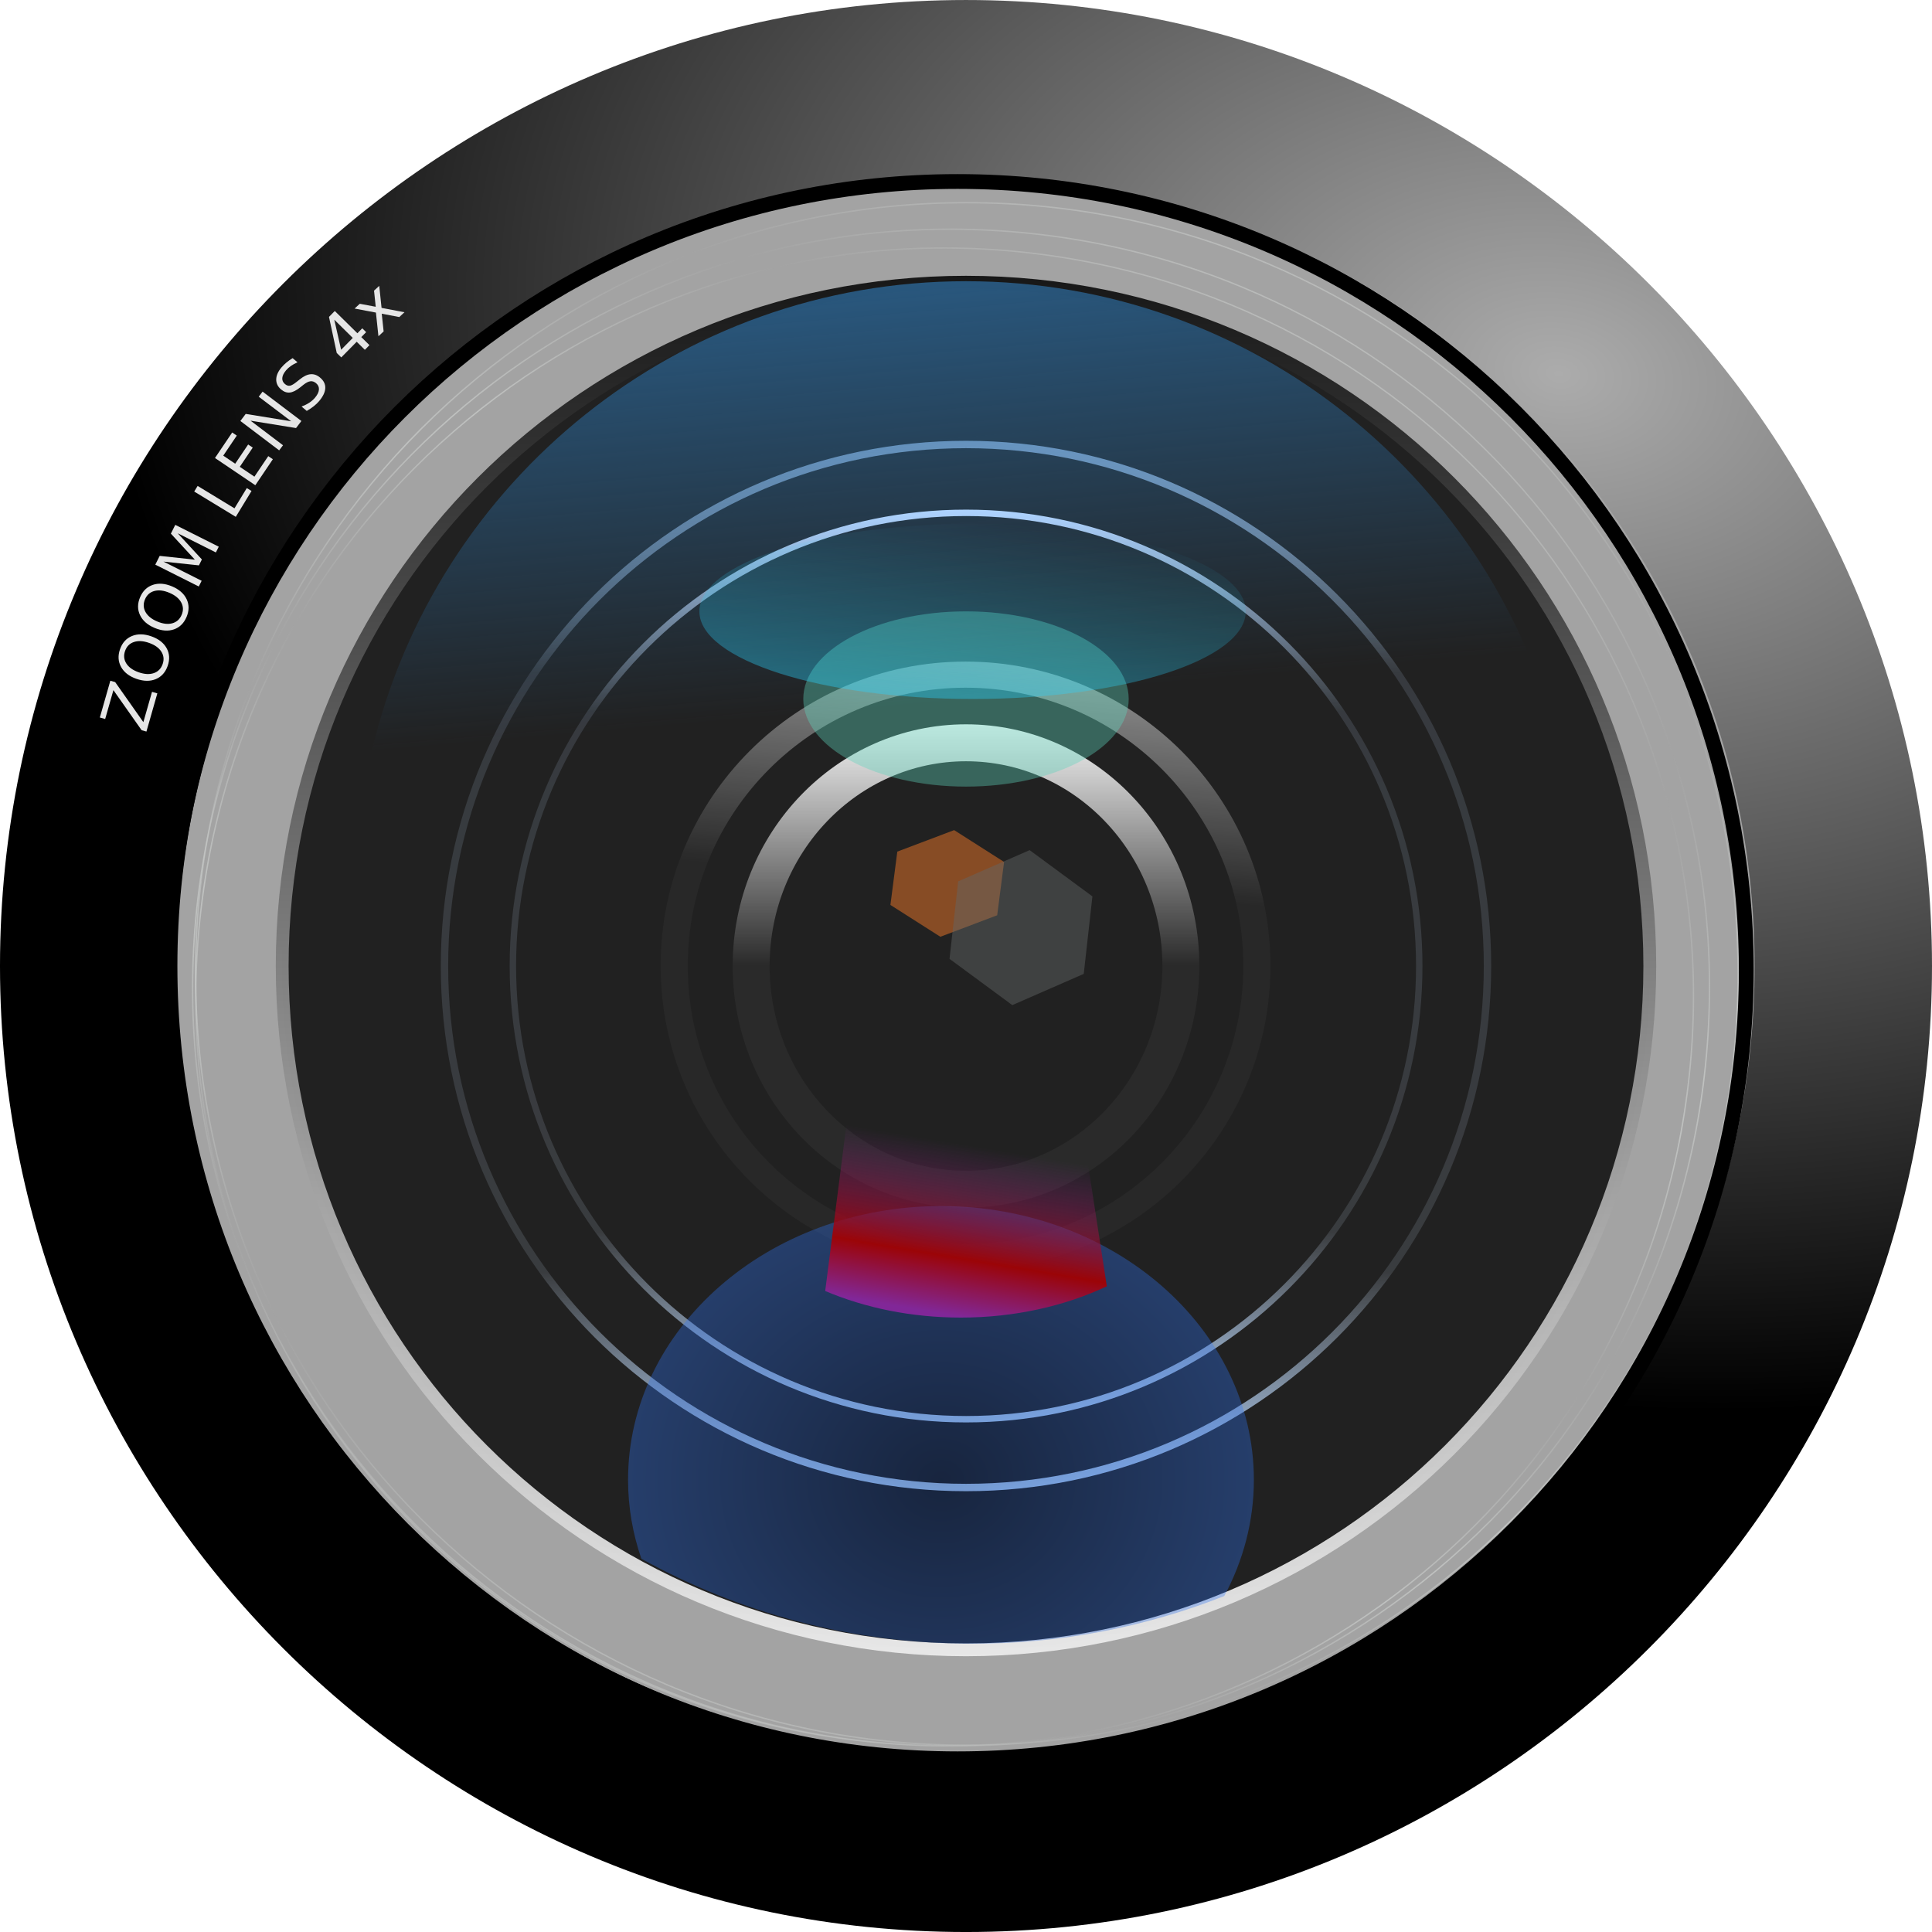 <?xml version="1.0" encoding="UTF-8" standalone="no"?>
<!-- Created with Inkscape (http://www.inkscape.org/) -->
<svg id="svg4909" xmlns:rdf="http://www.w3.org/1999/02/22-rdf-syntax-ns#" xmlns="http://www.w3.org/2000/svg" height="463.08" width="463.08" version="1.0" xmlns:cc="http://creativecommons.org/ns#" xmlns:xlink="http://www.w3.org/1999/xlink" xmlns:dc="http://purl.org/dc/elements/1.1/">
 <defs id="defs3">
  <filter id="filter5590" color-interpolation-filters="sRGB">
   <feGaussianBlur id="feGaussianBlur5592" stdDeviation="0.811"/>
  </filter>
  <filter id="filter5827" color-interpolation-filters="sRGB">
   <feGaussianBlur id="feGaussianBlur5829" stdDeviation="1.017"/>
  </filter>
  <linearGradient id="linearGradient5957" x1="-150.34" gradientUnits="userSpaceOnUse" y1="345.38" gradientTransform="translate(427.844,138.77)" x2="-143.59" y2="305.11">
   <stop id="stop5771" stop-color="#89269d" offset="0"/>
   <stop id="stop5777" stop-color="#a40000" offset="0.337"/>
   <stop id="stop5773" stop-color="#89269d" stop-opacity="0" offset="1"/>
  </linearGradient>
  <radialGradient id="radialGradient5961" gradientUnits="userSpaceOnUse" cy="337.36" cx="-167" gradientTransform="matrix(1.339,0,0,1.172,495.161,127.689)" r="56">
   <stop id="stop5610" stop-color="#042b76" offset="0"/>
   <stop id="stop5612" stop-color="#2e75f8" offset="1"/>
  </radialGradient>
  <linearGradient id="linearGradient5965" x1="-182.84" gradientUnits="userSpaceOnUse" y1="76.875" gradientTransform="matrix(1.261,0,0,1.261,473.021,129.311)" x2="-175.16" y2="165.88">
   <stop id="stop5623" stop-color="#2a5e89" offset="0"/>
   <stop id="stop5625" stop-color="#2a5e89" stop-opacity="0" offset="1"/>
  </linearGradient>
  <radialGradient id="radialGradient5971" gradientUnits="userSpaceOnUse" cy="127.88" cx="81.5" gradientTransform="matrix(1.505,0.231,-0.161,1.049,317.464,104.94)" r="231.54">
   <stop id="stop5506" stop-color="#acacac" offset="0"/>
   <stop id="stop5508" stop-color="#000" offset="1"/>
  </radialGradient>
  <linearGradient id="linearGradient5974" x1="-356.81" gradientUnits="userSpaceOnUse" y1="233.88" gradientTransform="matrix(0,1,-1,0,511.377,554.377)" x2="47.811" y2="233.88">
   <stop id="stop5528" stop-color="#000" offset="0"/>
   <stop id="stop5530" stop-color="#FFF" stop-opacity="0.996" offset="1"/>
  </linearGradient>
  <linearGradient id="linearGradient5989" x1="-838.19" spreadMethod="reflect" gradientUnits="userSpaceOnUse" y1="-119.64" x2="-807.77" y2="-191.78">
   <stop id="stop5889" stop-color="#cdd0ce" offset="0"/>
   <stop id="stop5891" stop-color="#cdd0ce" stop-opacity="0" offset="1"/>
  </linearGradient>
  <linearGradient id="linearGradient5991" x1="-228.89" gradientUnits="userSpaceOnUse" x2="22.886" y1="249.36" y2="249.36">
   <stop id="stop5641" stop-color="#aed3ff" offset="0"/>
   <stop id="stop5643" stop-color="#d6e9ff" stop-opacity="0.132" offset="0.21"/>
   <stop id="stop5647" stop-color="#c2deff" stop-opacity="0.132" offset="0.778"/>
   <stop id="stop5645" stop-color="#aed3ff" offset="1"/>
  </linearGradient>
  <linearGradient id="linearGradient5993" y2="245.86" gradientUnits="userSpaceOnUse" y1="245.86" x2="-149.5" x1="-210.09">
   <stop id="stop5556" stop-color="#FFF" offset="0"/>
   <stop id="stop5558" stop-color="#FFF" stop-opacity="0.038" offset="1"/>
  </linearGradient>
  <linearGradient id="linearGradient5995" y2="249.55" gradientUnits="userSpaceOnUse" y1="245.86" x2="-164.83" x1="-210.09">
   <stop id="stop5664" stop-color="#FFF" offset="0"/>
   <stop id="stop5666" stop-color="#FFF" stop-opacity="0.053" offset="1"/>
  </linearGradient>
  <linearGradient id="linearGradient5999" y2="-89.638" gradientUnits="userSpaceOnUse" y1="-47.638" x2="-145.56" x1="-153">
   <stop id="stop5783" stop-color="#2ad4ff" offset="0"/>
   <stop id="stop5785" stop-color="#2ad4ff" stop-opacity="0" offset="1"/>
  </linearGradient>
 </defs>
 <g id="layer1" transform="translate(-45.961,-168.337)">
  <path id="path4987" stroke-linejoin="round" d="m483,326.36c0,103.28-83.723,187-187,187s-187-83.723-187-187,83.723-187,187-187,187,83.723,187,187z" fill-rule="nonzero" stroke-dashoffset="0" transform="translate(-18.5,73.514)" stroke="#000" stroke-linecap="round" stroke-miterlimit="4" stroke-dasharray="none" stroke-width="3.543" fill="#212121"/>
  <path id="path5514" stroke-linejoin="round" d="m478.27,399.88c0-110.63-90.149-200.77-200.77-200.77-110.63,0-200.77,90.149-200.77,200.77,0,110.63,90.149,200.77,200.77,200.77,110.63,0,200.77-90.149,200.77-200.77zm-36.87,0c0,90.677-73.228,163.9-163.9,163.9-90.677,0-163.9-73.228-163.9-163.9,0-90.677,73.228-163.9,163.9-163.9,90.677,0,163.9,73.228,163.9,163.9z" fill-rule="nonzero" stroke-dashoffset="0" stroke="url(#linearGradient5974)" stroke-linecap="round" stroke-miterlimit="4" stroke-dasharray="none" stroke-width="3.073" fill="#a3a3a3"/>
  <path id="path4989" d="m277.5,168.34c-127.58,0-231.54,103.96-231.54,231.54s103.96,231.54,231.54,231.54,231.54-103.96,231.54-231.54-103.96-231.54-231.54-231.54zm0,42.52c104.57,0,189.02,84.448,189.02,189.02s-84.448,189.02-189.02,189.02-189.02-84.448-189.02-189.02,84.448-189.02,189.02-189.02z" fill="url(#radialGradient5971)" fill-rule="nonzero"/>
  <path id="path5538" stroke-linejoin="round" d="m22,249.36c0,69.036-55.964,125-125,125s-125-55.964-125-125,55.964-125,125-125,125,55.964,125,125z" stroke-dashoffset="0" transform="matrix(0,-1,1,0,28.138,296.877)" stroke="url(#linearGradient5991)" stroke-linecap="round" stroke-miterlimit="4" stroke-dasharray="none" stroke-width="1.772" fill="none"/>
  <path id="path5552" stroke-linejoin="round" d="m-96,245.86c0,28.443-23.953,51.5-53.5,51.5s-53.5-23.057-53.5-51.5,23.953-51.5,53.5-51.5,53.5,23.057,53.5,51.5z" stroke-dashoffset="0" transform="matrix(0,1,-1,0,523.362,549.377)" filter="url(#filter5590)" stroke="url(#linearGradient5993)" stroke-linecap="round" stroke-miterlimit="4" stroke-dasharray="none" stroke-width="8.858" fill="none"/>
  <path id="path5594" opacity="0.555" stroke-linejoin="round" d="m-96,245.86c0,28.443-23.953,51.5-53.5,51.5s-53.5-23.057-53.5-51.5,23.953-51.5,53.5-51.5,53.5,23.057,53.5,51.5z" transform="matrix(0,1.305,-1.356,0,610.778,594.955)" stroke-dashoffset="0" stroke="url(#linearGradient5995)" stroke-linecap="round" stroke-miterlimit="4" stroke-dasharray="none" stroke-width="4.796" fill="none"/>
  <path id="path5616" d="m277.5,235.74c-69.05,0-126.98,47.899-142.34,112.27h284.69c-15.37-64.37-73.3-112.27-142.35-112.27z" fill="url(#linearGradient5965)" fill-rule="nonzero"/>
  <path id="path5649" stroke-linejoin="round" d="m22,249.36c0,69.036-55.964,125-125,125s-125-55.964-125-125,55.964-125,125-125,125,55.964,125,125z" stroke-dashoffset="0" transform="matrix(0,-0.869,0.869,0,60.822,310.377)" stroke="url(#linearGradient5991)" stroke-linecap="round" stroke-miterlimit="4" stroke-dasharray="none" stroke-width="1.772" fill="none"/>
  <path id="path5598" opacity="0.341" fill-rule="nonzero" fill="url(#radialGradient5961)" d="m271.5,457.42c-41.4,0-75,29.4-75,65.625,0,6.577,1.127,12.914,3.188,18.906,23.49,12.983,50.517,20.375,79.312,20.375,21.347,0,41.721-4.049,60.406-11.438,4.54-8.456,7.094-17.888,7.094-27.844,0-36.225-33.6-65.625-75-65.625z"/>
  <path id="path5660" opacity="0.384" d="m-114-68.638c0,11.598-17.461,21-39,21s-39-9.402-39-21,17.461-21,39-21,39,9.402,39,21z" fill-rule="nonzero" transform="translate(430.5,404.514)" fill="#5fd3bc"/>
  <path id="rect5762" opacity="0.928" fill-rule="nonzero" fill="url(#linearGradient5957)" d="m300.01,403.61-46.931,1.159-9.325,73.004c9.519,4.039,20.63,6.373,32.501,6.373,12.924,0,24.951-2.772,34.999-7.496l-11.244-73.04z"/>
  <path id="path5779" opacity="0.384" d="m-114-68.638c0,11.598-17.461,21-39,21s-39-9.402-39-21,17.461-21,39-21,39,9.402,39,21z" fill-rule="nonzero" transform="matrix(1.679,0,0,1,535.962,383.514)" fill="url(#linearGradient5999)"/>
  <path id="text5869" d="m69.893,340.31,2.516-8.812,1.157,0.33,6.757,9.599,2.074-7.264,1.277,0.365-2.615,9.158-1.157-0.33-6.757-9.599-1.976,6.919-1.277-0.365m6.046-15.945c-0.379,1.081-0.277,2.083,0.305,3.004,0.584,0.917,1.571,1.619,2.962,2.106,1.386,0.486,2.593,0.553,3.622,0.201,1.03-0.357,1.734-1.075,2.113-2.157,0.379-1.081,0.276-2.078-0.31-2.99-0.584-0.917-1.569-1.618-2.955-2.103-1.391-0.487-2.601-0.555-3.629-0.204-1.027,0.347-1.729,1.061-2.108,2.142m-1.209-0.424c0.541-1.543,1.492-2.595,2.853-3.156,1.356-0.562,2.904-0.539,4.644,0.071,1.735,0.608,2.959,1.556,3.673,2.843,0.708,1.286,0.792,2.7,0.251,4.244-0.543,1.548-1.493,2.606-2.85,3.173-1.356,0.562-2.904,0.539-4.644-0.071-1.74-0.61-2.964-1.557-3.673-2.843-0.712-1.292-0.796-2.713-0.254-4.261m5.984-11.943c-0.446,1.056-0.407,2.061,0.116,3.017,0.525,0.951,1.467,1.714,2.825,2.288,1.353,0.572,2.554,0.714,3.602,0.428,1.05-0.291,1.798-0.965,2.244-2.02,0.446-1.056,0.405-2.057-0.122-3.003-0.525-0.951-1.464-1.713-2.817-2.284-1.358-0.574-2.561-0.717-3.609-0.431-1.046,0.282-1.792,0.95-2.238,2.006m-1.18-0.499c0.637-1.506,1.651-2.497,3.045-2.971,1.389-0.476,2.932-0.356,4.63,0.362,1.694,0.716,2.856,1.738,3.487,3.068,0.626,1.328,0.621,2.745-0.015,4.251-0.639,1.511-1.653,2.507-3.044,2.989-1.389,0.476-2.932,0.356-4.63-0.362-1.698-0.718-2.861-1.74-3.487-3.068-0.629-1.335-0.624-2.757,0.014-4.269m3.651-7.821,1.055-2.102,8.429,0.902-5.751-6.236,1.055-2.102,10.424,5.234-0.691,1.375-9.153-4.596,5.8,6.278-0.712,1.417-8.499-0.902,9.153,4.596-0.687,1.368-10.424-5.234m9.329-17.523,0.82-1.348,8.829,5.373,2.953-4.852,1.135,0.69-3.773,6.2-9.964-6.064m4.977-8.039,4.126-6.113,1.101,0.743-3.243,4.805,2.862,1.932,3.107-4.604,1.101,0.743-3.107,4.604,3.503,2.364,3.321-4.921,1.101,0.743-4.204,6.23-9.668-6.525m6.084-8.876,1.283-1.694,10.901,1.768-7.779-5.891,0.924-1.221,9.299,7.042-1.283,1.694-10.901-1.768,7.779,5.891-0.924,1.221-9.299-7.042m12.522-15.06,1.175,0.995c-0.606,0.272-1.134,0.565-1.585,0.88-0.451,0.315-0.836,0.661-1.156,1.038-0.555,0.656-0.857,1.27-0.906,1.843-0.045,0.569,0.167,1.052,0.636,1.45,0.393,0.333,0.791,0.468,1.192,0.406,0.401-0.07,0.942-0.383,1.624-0.938l0.765-0.601c0.932-0.753,1.794-1.159,2.587-1.218,0.793-0.066,1.551,0.208,2.274,0.82,0.862,0.73,1.271,1.574,1.224,2.531-0.043,0.953-0.537,1.988-1.483,3.105-0.357,0.421-0.785,0.83-1.284,1.226-0.496,0.392-1.053,0.764-1.67,1.114l-1.24-1.05c0.688-0.257,1.3-0.561,1.837-0.912,0.536-0.351,0.996-0.753,1.38-1.206,0.582-0.688,0.897-1.333,0.943-1.935,0.046-0.602-0.181-1.116-0.682-1.54-0.437-0.37-0.893-0.525-1.369-0.463-0.472,0.058-1.029,0.34-1.67,0.848l-0.764,0.612c-0.94,0.747-1.77,1.159-2.492,1.238-0.722,0.078-1.422-0.17-2.102-0.746-0.787-0.666-1.173-1.468-1.158-2.404,0.018-0.94,0.44-1.897,1.264-2.871,0.353-0.417,0.751-0.811,1.194-1.18,0.442-0.369,0.931-0.717,1.466-1.042m9.992-9.218,1.639,7.208,2.796-2.838-4.435-4.37m-1.27-0.67,1.393-1.413,5.415,5.335,1.168-1.185,0.935,0.921-1.168,1.185,1.959,1.93-1.102,1.119-1.959-1.93-3.696,3.751-1.085-1.069-1.859-8.643m12.045-7.438,0.556,5.276,5.491,1.05-1.247,1.148-4.202-0.804,0.455,4.254-1.247,1.148-0.601-5.67-5.113-0.963,1.247-1.148,3.818,0.721-0.405-3.865,1.247-1.148" style="text-align:start;" fill="#e6e6e6"/>
  <path id="path5885" opacity="0.676" stroke-linejoin="round" d="m-414-119.64c0,117.08-94.916,212-212,212s-212-94.916-212-212,94.916-212,212-212,212,94.916,212,212z" transform="matrix(0.872,0,0,0.872,823.568,506.107)" stroke-dashoffset="0" stroke="url(#linearGradient5989)" stroke-linecap="round" stroke-miterlimit="4" stroke-dasharray="none" stroke-width="0.379" fill="none"/>
  <path id="path5895" opacity="0.676" stroke-linejoin="round" d="m-414-119.64c0,117.08-94.916,212-212,212s-212-94.916-212-212,94.916-212,212-212,212,94.916,212,212z" transform="matrix(0.854,0.077,-0.077,0.854,799.31,555.444)" stroke-dashoffset="0" stroke="url(#linearGradient5989)" stroke-linecap="round" stroke-miterlimit="4" stroke-dasharray="none" stroke-width="0.379" fill="none"/>
  <path id="path5903" stroke-linejoin="round" d="m275.5,211.84c-104.57,0-189.03,84.46-189.03,189.03s84.46,189.03,189.03,189.03,189.03-84.46,189.03-189.03-84.46-189.03-189.03-189.03z" stroke-dashoffset="0" stroke="#000" stroke-linecap="round" stroke-miterlimit="4" stroke-dasharray="none" stroke-width="3.543" fill="none"/>
  <path id="path5831" opacity="0.676" d="m-137,243.36-21.624,9.454-19-14,2.624-23.454,21.624-9.454,19,14z" fill-rule="nonzero" transform="matrix(0.63,0,0,0.545,371.287,255.088)" filter="url(#filter5827)" fill="#ff7f2a"/>
  <path id="path5789" opacity="0.676" d="m-137,243.36-21.624,9.454-19-14,2.624-23.454,21.624-9.454,19,14z" fill-rule="nonzero" transform="matrix(0.792,0,0,0.792,414.229,209.025)" filter="url(#filter5827)" fill="#636667"/>
  <path id="path5987" opacity="0.676" stroke-linejoin="round" d="m-414-119.64c0,117.08-94.916,212-212,212s-212-94.916-212-212,94.916-212,212-212,212,94.916,212,212z" transform="matrix(0.838,0.12,-0.12,0.838,782.612,582.645)" stroke-dashoffset="0" stroke="url(#linearGradient5989)" stroke-linecap="round" stroke-miterlimit="4" stroke-dasharray="none" stroke-width="0.379" fill="none"/>
 </g>
</svg>
